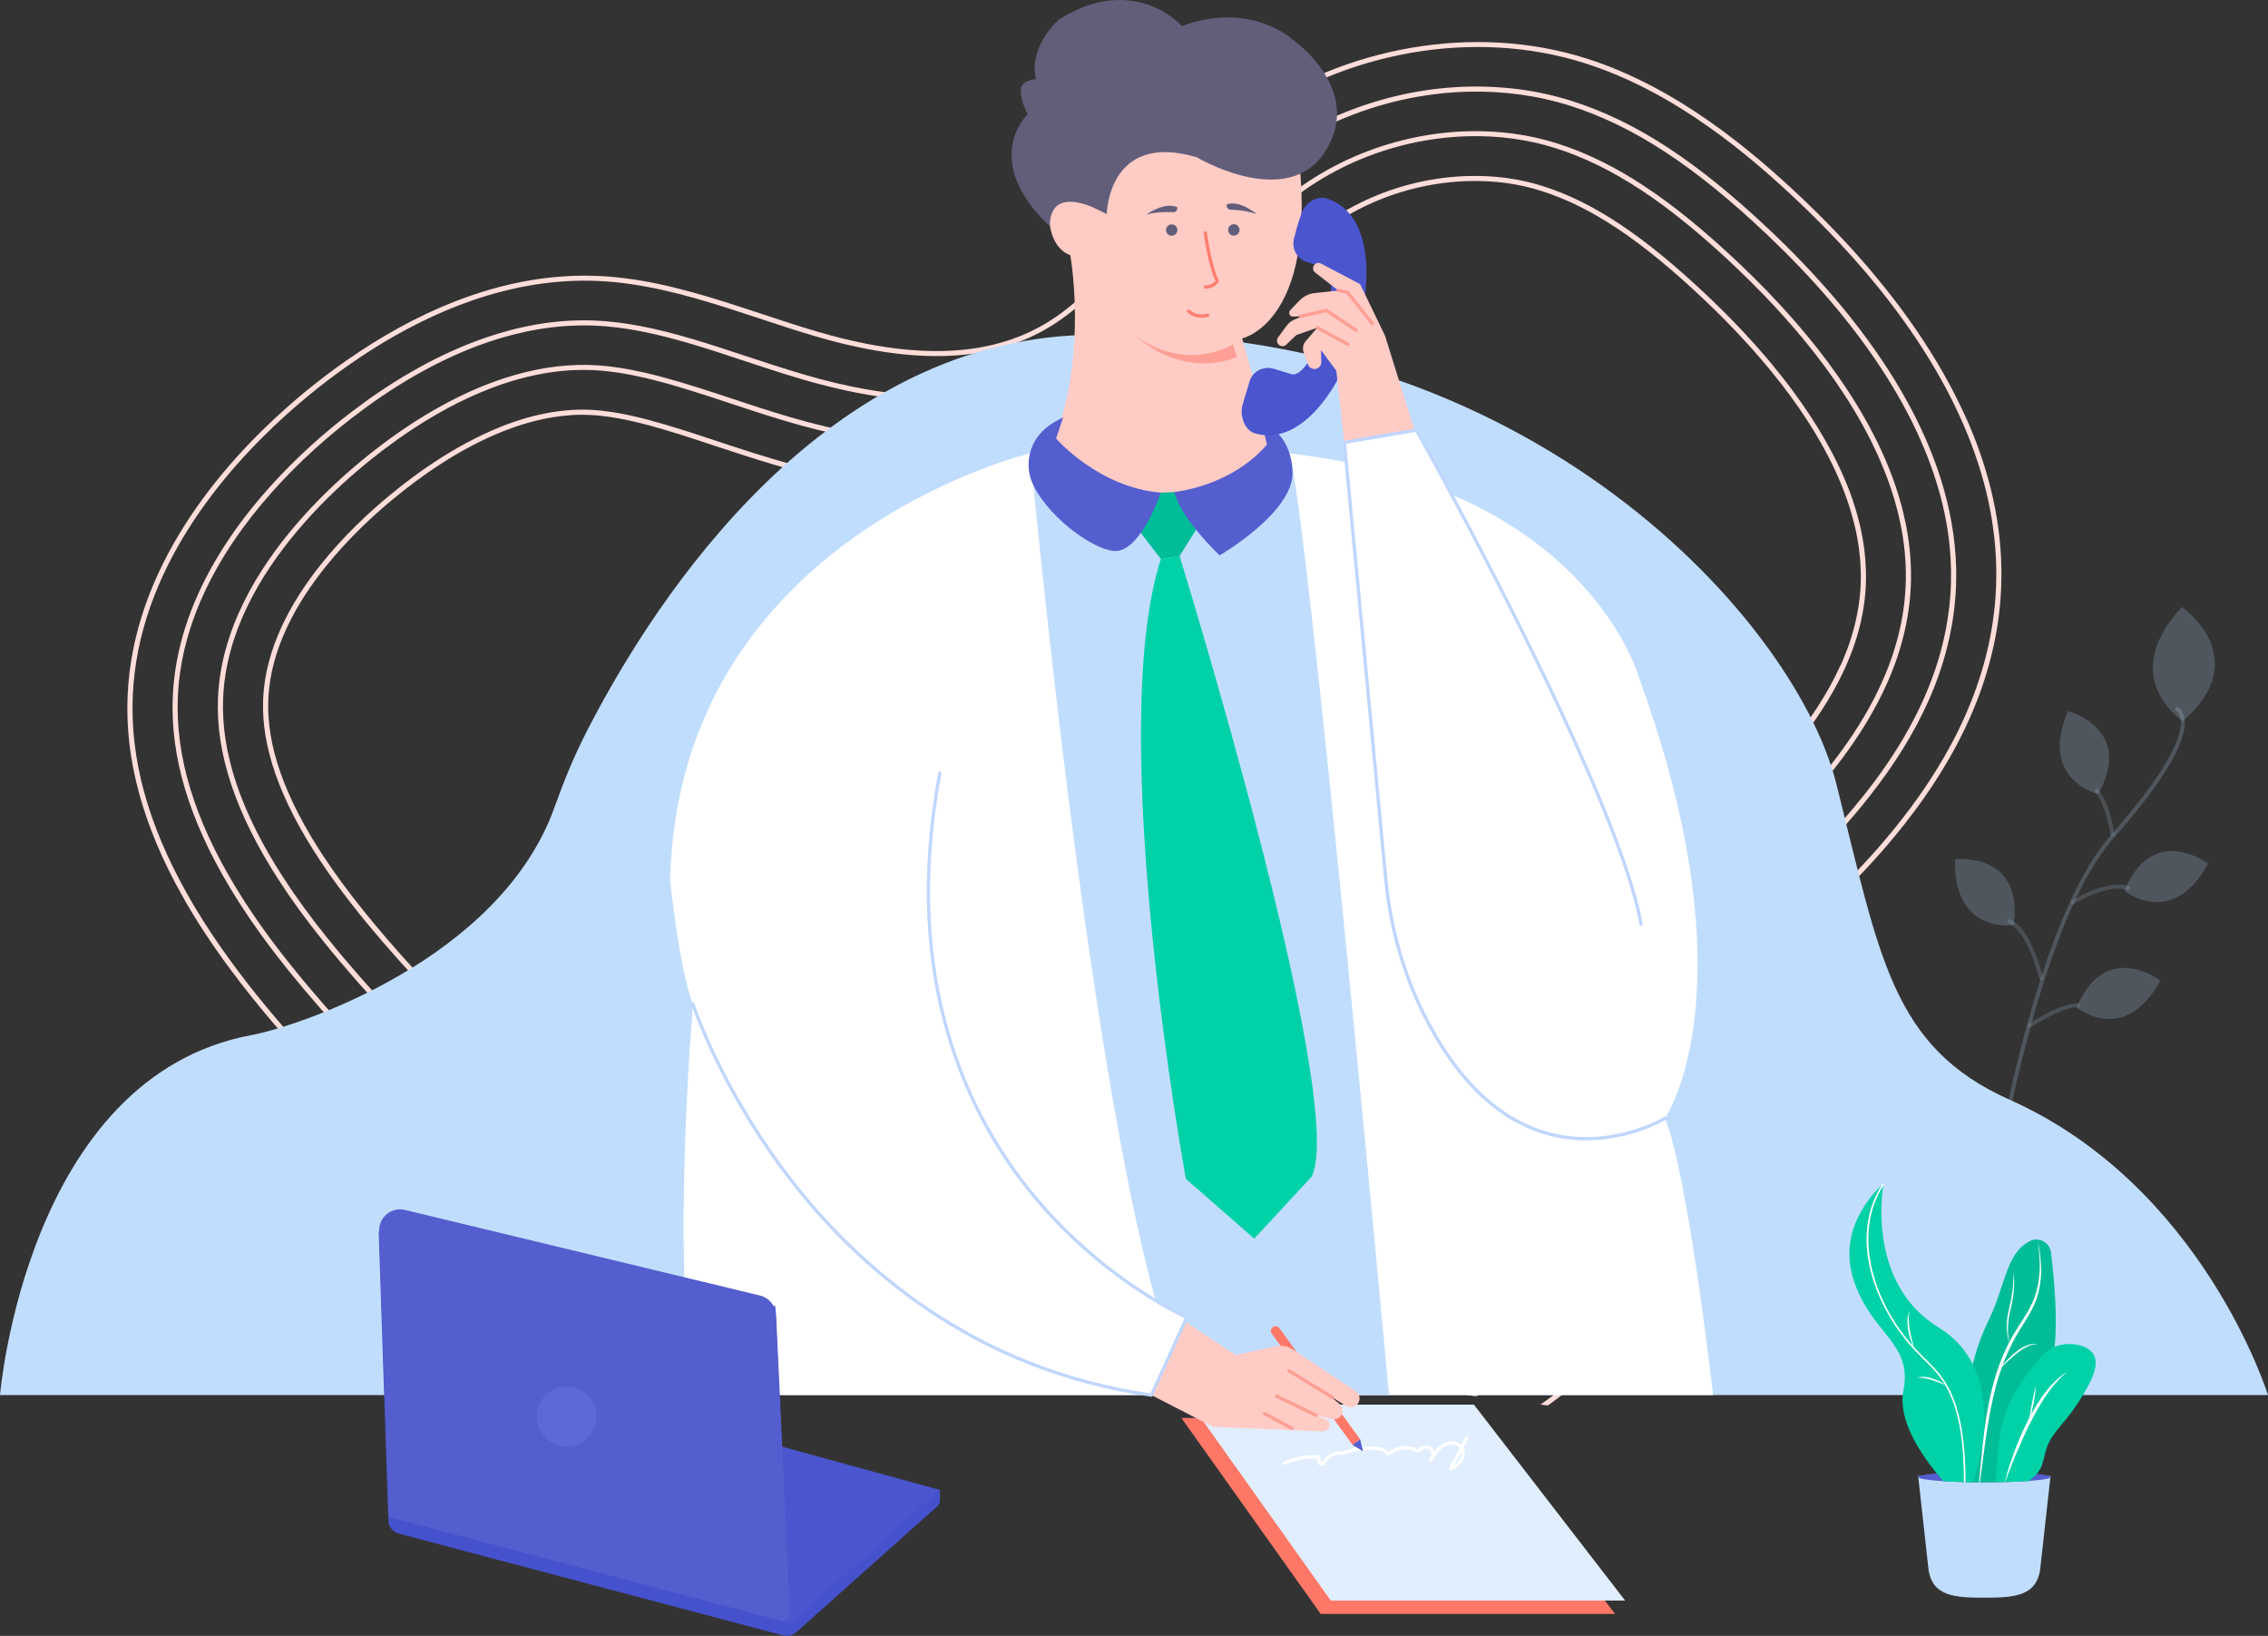 <svg width="208" height="150" viewBox="0 0 208 150" fill="none" xmlns="http://www.w3.org/2000/svg">
<rect x="0" y="0" width="208" height="150" fill="#333333" stroke="none"/>
<g clip-path="url(#clip0)">
<path d="M179.395 36.411C179.296 36.209 179.194 36.011 179.092 35.812C178.987 35.608 178.879 35.403 178.768 35.201C177.297 32.475 175.574 29.894 173.738 27.493C173.141 26.717 172.533 25.959 171.916 25.225C171.032 24.16 170.124 23.137 169.216 22.162C167.916 20.76 166.606 19.451 165.33 18.235C160.845 13.99 153.911 8.024 145.453 5.349C135.208 2.112 123.292 4.272 114.453 10.56C112.598 11.875 110.878 13.377 109.338 15.046C108.892 15.537 108.448 16.039 108.023 16.554C107.001 17.772 106.03 19.045 105.083 20.29C105.08 20.299 105.077 20.299 105.071 20.308C102.489 23.702 99.825 27.207 96.226 29.458C95.903 29.662 95.57 29.855 95.232 30.035C94.183 30.601 93.068 31.055 91.888 31.392C89.641 32.048 87.157 32.298 84.406 32.151C84.088 32.136 83.762 32.111 83.435 32.084C80.84 31.868 78.021 31.308 74.959 30.409C73.227 29.9 71.477 29.322 69.781 28.76C65.721 27.418 61.538 26.031 57.23 25.504C56.391 25.399 55.546 25.327 54.701 25.297C46.497 24.984 38.988 28.294 33.133 32.133C32.705 32.415 32.285 32.698 31.875 32.984C30.422 33.989 29.088 35.018 27.884 36.011C27.36 36.441 26.811 36.913 26.233 37.428C20.384 42.621 12.207 51.951 11.704 63.784C11.452 69.626 13.091 75.668 16.672 82.064C17.909 84.279 19.383 86.535 21.097 88.843C21.75 89.73 22.448 90.63 23.18 91.539C25.553 94.484 28.088 97.312 30.715 100.053C33.463 102.923 36.315 105.691 39.201 108.402C41.901 110.938 44.624 113.421 47.324 115.873C47.584 116.107 47.845 116.348 48.103 116.583L48.927 116.688C48.501 116.3 48.073 115.912 47.647 115.524C44.828 112.963 41.981 110.373 39.165 107.719C36.345 105.063 33.559 102.349 30.877 99.536C28.324 96.864 25.864 94.108 23.548 91.244C22.868 90.398 22.215 89.559 21.601 88.725C19.878 86.415 18.395 84.152 17.148 81.938C13.565 75.578 11.928 69.581 12.177 63.793C12.666 52.3 20.522 43.18 26.287 38.002C26.955 37.401 27.593 36.856 28.186 36.363C29.319 35.424 30.572 34.461 31.926 33.511C32.639 33.011 33.385 32.512 34.155 32.024C36.927 30.276 40.037 28.669 43.402 27.517C46.925 26.311 50.722 25.604 54.68 25.754C55.734 25.796 56.777 25.896 57.817 26.046C61.856 26.624 65.799 27.926 69.637 29.196C71.333 29.756 73.089 30.339 74.827 30.848C77.377 31.597 79.759 32.111 81.991 32.391C82.497 32.458 82.995 32.509 83.486 32.548C87.441 32.873 90.881 32.418 93.874 31.185C94.417 30.959 94.947 30.709 95.459 30.436C95.867 30.216 96.268 29.981 96.652 29.732C100.184 27.463 102.809 24.048 105.347 20.718C105.383 20.669 105.422 20.621 105.458 20.57C106.369 19.37 107.304 18.148 108.28 16.969C108.742 16.415 109.212 15.868 109.695 15.344C111.187 13.723 112.85 12.266 114.645 10.982C123.367 4.733 135.175 2.575 145.312 5.783C153.677 8.427 160.563 14.342 165.009 18.56C166.238 19.728 167.499 20.985 168.752 22.33C169.579 23.218 170.406 24.139 171.218 25.095C171.91 25.911 172.593 26.753 173.258 27.619C175.032 29.924 176.701 32.394 178.133 35C178.451 35.565 178.75 36.14 179.038 36.721C179.137 36.913 179.233 37.112 179.326 37.307C179.61 37.9 179.886 38.499 180.144 39.104C180.171 39.17 180.198 39.233 180.225 39.302C182.007 43.514 183.101 48.027 183.083 52.73V52.733C183.08 53.446 183.053 54.162 182.999 54.884C182.996 54.905 182.996 54.932 182.993 54.953C182.966 55.314 182.933 55.675 182.888 56.033C182.001 63.838 178.163 70.592 173.558 76.197C172.71 77.232 171.835 78.231 170.942 79.191C170.532 79.636 170.115 80.076 169.699 80.5C167.406 82.856 165.075 84.95 162.939 86.767C162.51 87.137 162.103 87.483 161.722 87.814C156.901 92.005 155.964 93.542 155.209 98.982C155.188 99.166 155.161 99.358 155.134 99.554C155.023 100.402 154.918 101.338 154.798 102.391C154.139 108.161 152.841 115.56 148.563 121.622C146.615 124.387 144.2 126.767 141.282 128.786L141.962 128.873C144.742 126.884 147.056 124.556 148.949 121.878C153.282 115.731 154.603 108.261 155.265 102.433C155.388 101.359 155.499 100.402 155.613 99.542C155.637 99.352 155.661 99.166 155.691 98.988C156.413 93.795 157.336 92.258 161.881 88.289C162.304 87.919 162.759 87.531 163.245 87.116C165.348 85.323 167.64 83.268 169.905 80.951C170.262 80.59 170.615 80.22 170.972 79.841C171.934 78.815 172.887 77.75 173.804 76.634C178.586 70.848 182.58 63.835 183.401 55.684C183.425 55.474 183.443 55.257 183.458 55.044C183.461 55.022 183.461 55.001 183.464 54.977C183.521 54.255 183.548 53.533 183.55 52.82C183.553 52.808 183.553 52.805 183.553 52.796C183.58 47.991 182.466 43.388 180.65 39.092C180.623 39.022 180.593 38.956 180.563 38.884C180.198 38.057 179.805 37.226 179.395 36.411Z" fill="#FFDDD9"/>
<path d="M172.698 33.182C171.712 31.699 170.651 30.273 169.561 28.907C168.704 27.845 167.832 26.822 166.945 25.841C166.448 25.291 165.95 24.752 165.456 24.232C164.44 23.167 163.424 22.159 162.427 21.214C155.676 14.812 150.031 11.12 144.125 9.252C141.114 8.298 137.902 7.859 134.588 7.943C127.445 8.132 120.4 10.792 115.094 15.203C114.129 16 113.224 16.86 112.385 17.772C111.007 19.27 109.734 20.94 108.379 22.715C108.376 22.721 108.37 22.724 108.37 22.73C107.468 23.913 106.561 25.107 105.602 26.275C105.599 26.278 105.593 26.284 105.593 26.29C104.403 27.731 103.142 29.127 101.728 30.393C100.532 31.465 99.226 32.445 97.769 33.291C97.572 33.405 97.368 33.519 97.164 33.628C95.927 34.29 94.611 34.831 93.224 35.249C91.163 35.869 88.942 36.212 86.587 36.275C84.379 36.333 82.06 36.152 79.585 35.722C77.724 35.4 75.777 34.943 73.718 34.338C72.822 34.073 71.926 33.793 71.036 33.51C70.15 33.228 69.269 32.936 68.403 32.65C65.086 31.552 61.895 30.496 58.713 29.894C57.298 29.62 55.887 29.446 54.47 29.389C53.964 29.37 53.442 29.364 52.921 29.38C49.628 29.467 46.449 30.213 43.492 31.338C41.502 32.096 39.605 33.02 37.843 34.031C35.803 35.195 33.933 36.474 32.285 37.735C31.662 38.207 31.069 38.679 30.509 39.14C29.361 40.087 28.046 41.249 26.682 42.609C21.765 47.51 16.222 54.965 15.845 63.892C15.611 69.374 17.337 75.147 21.088 81.393C22.32 83.445 23.77 85.548 25.448 87.712C25.768 88.124 26.098 88.542 26.433 88.96C28.39 91.382 30.464 93.735 32.615 96.028C38.164 101.94 44.234 107.46 50.155 112.846C51.881 114.416 53.619 115.999 55.396 117.545L56.244 117.657C54.287 115.963 52.37 114.224 50.476 112.503C44.537 107.105 38.455 101.575 32.906 95.648C30.781 93.386 28.735 91.063 26.805 88.665C26.508 88.298 26.218 87.931 25.93 87.564C24.279 85.449 22.847 83.388 21.628 81.375C17.825 75.126 16.081 69.359 16.309 63.904C16.678 55.29 21.948 48.054 26.736 43.213C28.186 41.742 29.595 40.493 30.808 39.495C31.294 39.094 31.8 38.688 32.333 38.279C33.978 37.01 35.848 35.716 37.888 34.533C39.698 33.486 41.649 32.527 43.701 31.747C46.599 30.655 49.706 29.93 52.927 29.846C53.436 29.831 53.943 29.834 54.446 29.852C55.884 29.906 57.316 30.093 58.758 30.372C61.871 30.977 65.002 32.009 68.259 33.089C68.795 33.27 69.341 33.45 69.889 33.628C71.102 34.028 72.337 34.419 73.577 34.783C75.312 35.288 76.969 35.698 78.563 36.008C81.425 36.564 84.076 36.802 86.593 36.739C89.706 36.654 92.592 36.089 95.202 35.045C95.954 34.75 96.679 34.41 97.383 34.031C97.799 33.808 98.198 33.577 98.59 33.333C100.029 32.445 101.317 31.422 102.495 30.315C104.877 28.086 106.836 25.513 108.757 22.995C110.096 21.232 111.364 19.565 112.733 18.079C113.485 17.261 114.294 16.49 115.148 15.762C120.403 11.297 127.451 8.599 134.594 8.409C137.857 8.325 141.018 8.755 143.978 9.691C149.815 11.544 155.4 15.2 162.1 21.551C163.08 22.484 164.08 23.474 165.078 24.517C165.564 25.029 166.049 25.547 166.528 26.082C167.403 27.042 168.266 28.053 169.105 29.094C170.082 30.306 171.029 31.567 171.922 32.876C172.599 33.862 173.249 34.876 173.854 35.914C174.01 36.176 174.163 36.444 174.313 36.712C175.014 37.954 175.652 39.233 176.218 40.542C176.626 41.474 176.998 42.428 177.324 43.391C177.369 43.52 177.414 43.656 177.453 43.785C177.537 44.038 177.615 44.285 177.69 44.54C177.762 44.778 177.833 45.013 177.896 45.25C177.929 45.374 177.962 45.497 177.995 45.623C178.469 47.428 178.78 49.273 178.885 51.156C178.891 51.216 178.894 51.274 178.897 51.337C178.933 52.008 178.945 52.682 178.927 53.356C178.915 53.81 178.894 54.264 178.858 54.718C178.75 56.084 178.544 57.444 178.223 58.795C177.657 61.202 176.755 63.594 175.499 65.998C174.367 68.17 172.947 70.355 171.224 72.557C171.065 72.761 170.903 72.966 170.735 73.168C169.794 74.341 168.77 75.52 167.655 76.709C165.516 78.998 163.062 81.315 160.278 83.689C160.272 83.695 160.266 83.701 160.26 83.704C158.741 85.001 157.492 86.111 156.455 87.137C153.608 89.962 152.386 92.125 151.622 95.606C151.409 96.584 151.232 97.67 151.062 98.904C151.032 99.123 151.002 99.346 150.969 99.584C150.873 100.336 150.777 101.148 150.678 102.018C150.076 107.298 148.904 114.04 145.174 119.333C142.681 122.868 139.151 125.723 134.54 127.919L135.376 128.031C139.754 125.84 143.133 123.033 145.557 119.597C149.354 114.218 150.537 107.403 151.145 102.066C151.244 101.178 151.343 100.354 151.442 99.59C151.472 99.361 151.499 99.138 151.529 98.919C151.721 97.517 151.933 96.313 152.191 95.239C152.862 92.471 153.893 90.549 155.964 88.316C157.105 87.089 158.561 85.765 160.446 84.155C160.485 84.119 160.527 84.086 160.563 84.056C163.325 81.703 165.77 79.399 167.904 77.127C168.925 76.041 169.875 74.961 170.762 73.884C171.014 73.574 171.26 73.267 171.502 72.954C173.768 70.072 175.526 67.228 176.806 64.388C177.609 62.607 178.223 60.823 178.651 59.033C178.69 58.864 178.732 58.693 178.768 58.525C178.789 58.437 178.807 58.347 178.825 58.263C179.071 57.095 179.239 55.925 179.329 54.752C179.395 53.924 179.416 53.1 179.401 52.282C179.401 52.215 179.398 52.152 179.398 52.086C179.401 52.074 179.398 52.065 179.398 52.056C179.329 49.3 178.831 46.604 178.016 43.999C177.992 43.926 177.971 43.854 177.947 43.782C177.932 43.734 177.917 43.683 177.899 43.638C177.86 43.517 177.822 43.391 177.78 43.277C177.738 43.153 177.696 43.033 177.654 42.913C177.345 42.016 176.992 41.137 176.614 40.268C175.535 37.792 174.193 35.421 172.698 33.182Z" fill="#FFDDD9"/>
<path d="M166.624 31.883C166.304 31.477 165.977 31.079 165.654 30.688C165.237 30.186 164.818 29.695 164.398 29.217C164.257 29.061 164.12 28.904 163.985 28.754C163.826 28.573 163.664 28.396 163.502 28.218C163.059 27.734 162.612 27.262 162.169 26.795C161.285 25.881 160.404 25.008 159.535 24.187C153.252 18.23 148.092 14.827 142.807 13.151C140.236 12.335 137.485 11.963 134.633 12.035C127.376 12.227 120.26 15.341 115.556 20.375C115.514 20.417 115.478 20.456 115.439 20.495C114.183 21.858 112.967 23.456 111.675 25.149C110.54 26.645 109.344 28.215 108.023 29.75C106.749 31.227 105.356 32.683 103.774 34.016C103.705 34.073 103.636 34.133 103.564 34.191C102.222 35.304 100.748 36.33 99.097 37.214C98.704 37.425 98.306 37.623 97.904 37.813C94.522 39.398 90.743 40.256 86.635 40.361C84.154 40.424 81.569 40.229 78.827 39.751C76.804 39.404 74.698 38.902 72.484 38.255C72.424 38.237 72.361 38.219 72.301 38.198C70.497 37.669 68.744 37.088 67.052 36.528C64.903 35.815 62.818 35.129 60.78 34.585C60.214 34.431 59.657 34.287 59.096 34.163C57.442 33.784 55.827 33.532 54.248 33.471C53.829 33.456 53.397 33.453 52.969 33.465C50.359 33.535 47.806 34.1 45.391 34.973C44.936 35.135 44.483 35.31 44.04 35.496C42.662 36.065 41.34 36.724 40.079 37.437C37.433 38.932 35.075 40.659 33.142 42.254C33.005 42.368 32.864 42.485 32.723 42.606C31.066 43.999 29.079 45.855 27.171 48.078C23.575 52.264 20.258 57.76 19.992 63.985C19.776 69.079 21.613 74.585 25.577 80.713C26.748 82.525 28.106 84.384 29.655 86.304C29.667 86.325 29.685 86.349 29.703 86.367C31.605 88.732 33.637 91.03 35.749 93.275C41.178 99.057 47.159 104.497 52.999 109.804C56.286 112.792 59.627 115.831 63.123 118.544L64.049 118.668C60.34 115.843 56.798 112.62 53.319 109.455C47.513 104.175 41.562 98.766 36.16 93.022C34.044 90.781 32.019 88.485 30.119 86.126C30.101 86.108 30.086 86.087 30.071 86.072C28.54 84.173 27.195 82.335 26.035 80.548C22.08 74.471 20.249 69.016 20.465 63.994C20.714 58.073 23.797 52.802 27.228 48.725C29.109 46.478 31.102 44.594 32.78 43.162C33.008 42.967 33.226 42.783 33.445 42.606C33.942 42.194 34.467 41.772 35.021 41.351L35.03 41.342C35.177 41.231 35.324 41.116 35.48 41.008C36.882 39.955 38.443 38.905 40.124 37.942C41.382 37.223 42.706 36.555 44.082 35.978C44.708 35.716 45.34 35.475 45.984 35.249C46.53 35.063 47.087 34.895 47.644 34.741C49.376 34.269 51.159 33.971 52.972 33.926C53.391 33.914 53.811 33.917 54.221 33.932C55.818 33.992 57.457 34.254 59.138 34.645C59.387 34.705 59.633 34.762 59.881 34.822V34.825C62.144 35.391 64.487 36.164 66.896 36.962C68.427 37.47 70.006 37.993 71.63 38.478C71.867 38.553 72.106 38.622 72.343 38.694C74.015 39.185 75.63 39.591 77.194 39.91C80.547 40.599 83.666 40.897 86.638 40.819C91.264 40.698 95.489 39.639 99.196 37.675C99.238 37.657 99.277 37.632 99.313 37.614C101.203 36.603 102.86 35.415 104.352 34.124C104.361 34.115 104.37 34.109 104.376 34.1C105.985 32.71 107.4 31.203 108.688 29.674C109.893 28.248 110.992 26.804 112.047 25.417C113.266 23.814 114.426 22.291 115.603 20.991C115.663 20.925 115.72 20.862 115.777 20.802C120.395 15.787 127.445 12.678 134.633 12.492C137.432 12.417 140.131 12.787 142.651 13.581C147.865 15.236 152.973 18.606 159.206 24.512C160.06 25.324 160.931 26.187 161.803 27.093C162.28 27.583 162.756 28.089 163.224 28.609C163.406 28.808 163.586 29.006 163.76 29.208C163.922 29.386 164.081 29.566 164.236 29.744C164.569 30.12 164.893 30.505 165.222 30.896C165.624 31.38 166.022 31.874 166.415 32.376C168.956 35.62 171.227 39.209 172.758 43.012C173.258 44.239 173.675 45.491 174.001 46.764C174.04 46.902 174.073 47.038 174.106 47.176C174.271 47.883 174.418 48.596 174.523 49.309C174.78 51.003 174.858 52.727 174.723 54.46C174.583 56.307 174.205 58.151 173.591 59.999C173.549 60.137 173.498 60.279 173.45 60.42C173.378 60.628 173.3 60.835 173.222 61.04C172.428 63.134 171.329 65.24 169.905 67.379C169.612 67.821 169.303 68.267 168.983 68.712C168.854 68.889 168.725 69.067 168.593 69.241C167.613 70.559 166.511 71.889 165.285 73.234V73.237C163.565 75.132 161.6 77.061 159.385 79.038C158.804 79.558 158.202 80.079 157.582 80.608C151.637 85.675 149.237 88.668 147.928 93.398C147.496 94.96 147.184 96.701 146.906 98.778C146.873 99.003 146.84 99.238 146.813 99.475C146.726 100.152 146.642 100.862 146.555 101.615C146.007 106.41 144.97 112.494 141.782 117.016C138.621 121.496 133.348 124.727 125.809 126.764L126.971 126.915C127.652 126.716 128.314 126.505 128.958 126.286C135.017 124.21 139.388 121.219 142.169 117.278C145.42 112.665 146.474 106.51 147.023 101.66C147.11 100.899 147.193 100.177 147.283 99.49C147.316 99.25 147.343 99.018 147.379 98.787C147.643 96.858 147.934 95.212 148.329 93.738C149.605 88.972 151.958 86.006 157.887 80.957C158.313 80.593 158.732 80.229 159.143 79.871C161.57 77.735 163.706 75.656 165.567 73.613C166.801 72.262 167.913 70.923 168.905 69.603C169.013 69.455 169.123 69.314 169.225 69.166C169.501 68.787 169.768 68.414 170.022 68.038C171.682 65.61 172.932 63.218 173.801 60.838C173.864 60.67 173.92 60.501 173.977 60.333C174.019 60.209 174.061 60.083 174.1 59.957C174.69 58.133 175.053 56.313 175.197 54.487C175.338 52.64 175.245 50.81 174.954 49.008C174.843 48.295 174.696 47.588 174.52 46.881C174.487 46.749 174.454 46.61 174.415 46.472C174.082 45.208 173.657 43.957 173.156 42.729C171.571 38.851 169.228 35.183 166.624 31.883Z" fill="#FFDDD9"/>
<path d="M166.804 64.647C166.469 65.171 166.112 65.697 165.731 66.23C165.842 66.338 165.953 66.449 166.064 66.558C166.415 66.076 166.744 65.595 167.05 65.117C167.778 63.997 168.404 62.89 168.931 61.798L168.794 60.998C168.254 62.198 167.592 63.414 166.804 64.647ZM110.135 33.532C109.635 34.079 109.107 34.627 108.562 35.165C108.733 35.213 108.904 35.261 109.074 35.31C109.686 34.702 110.264 34.079 110.824 33.456L110.135 33.532ZM106.644 36.934C104.987 38.354 103.13 39.681 101.02 40.812C99.594 41.577 98.102 42.221 96.556 42.747C96.005 42.937 95.441 43.111 94.875 43.268L94.917 43.734C96.106 43.409 97.257 43.021 98.378 42.561C99.36 42.166 100.313 41.718 101.242 41.222C103.603 39.955 105.641 38.457 107.444 36.853L106.644 36.934ZM164.437 35.863C164.317 35.698 164.194 35.532 164.068 35.367C163.814 35.03 163.556 34.699 163.292 34.371C162.978 33.977 162.663 33.586 162.34 33.201C162.235 33.077 162.133 32.951 162.028 32.828C161.33 32.012 160.62 31.221 159.907 30.457C158.813 29.283 157.707 28.188 156.635 27.168C150.816 21.653 146.145 18.533 141.476 17.059C139.343 16.382 137.054 16.075 134.669 16.139C128.472 16.301 122.42 18.955 118.477 23.233C117.692 24.084 116.892 25.086 116.056 26.166C115.702 26.627 115.34 27.099 114.971 27.586C114.579 28.101 114.174 28.633 113.752 29.175C112.664 30.586 111.474 32.069 110.138 33.532C109.638 34.079 109.11 34.627 108.565 35.165C107.96 35.764 107.322 36.354 106.647 36.931C104.99 38.351 103.133 39.678 101.023 40.809C99.597 41.574 98.105 42.218 96.559 42.744C96.008 42.934 95.444 43.108 94.878 43.265C93.416 43.671 91.903 43.975 90.348 44.176C89.149 44.333 87.924 44.429 86.674 44.459C85.011 44.501 83.315 44.441 81.565 44.267C78.32 43.954 74.908 43.262 71.243 42.191C69.859 41.784 68.522 41.357 67.231 40.933C67.132 40.903 67.036 40.873 66.941 40.837C66.515 40.698 66.09 40.56 65.673 40.421C63.534 39.711 61.454 39.025 59.474 38.502C58.305 38.192 57.178 37.939 56.088 37.774C56.085 37.774 56.082 37.777 56.082 37.777C55.372 37.669 54.683 37.596 54.014 37.572C53.688 37.56 53.346 37.557 53.005 37.566C52.681 37.575 52.355 37.593 52.031 37.62C50.335 37.765 48.663 38.156 47.042 38.715C46.712 38.83 46.383 38.95 46.056 39.08C45.445 39.323 44.843 39.585 44.252 39.865C44.019 39.976 43.788 40.087 43.56 40.205C42.485 40.746 41.454 41.342 40.471 41.962C38.718 43.072 37.127 44.27 35.767 45.392C33.93 46.905 31.542 49.104 29.409 51.782C26.658 55.23 24.33 59.478 24.132 64.1C23.95 68.453 25.66 73.327 29.343 78.884C30.389 80.467 31.593 82.1 32.959 83.797C33.199 84.089 33.436 84.381 33.676 84.676C35.473 86.848 37.382 88.981 39.371 91.069C44.555 96.524 50.26 101.714 55.83 106.784C61.068 111.543 66.467 116.456 72.217 119.751L73.484 119.913C67.393 116.655 61.682 111.465 56.154 106.435C50.611 101.395 44.942 96.238 39.782 90.817C37.807 88.741 35.908 86.629 34.122 84.468C33.858 84.146 33.595 83.824 33.334 83.499C31.971 81.815 30.778 80.19 29.738 78.625C26.113 73.15 24.426 68.369 24.606 64.112C24.8 59.538 27.153 55.323 29.906 51.908C31.983 49.333 34.29 47.209 36.073 45.744C37.364 44.676 38.865 43.538 40.519 42.479C42.245 41.369 44.142 40.34 46.128 39.552C46.443 39.432 46.754 39.311 47.072 39.2C48.699 38.628 50.38 38.228 52.082 38.09C52.397 38.06 52.708 38.041 53.023 38.035C53.349 38.026 53.679 38.029 53.999 38.045C54.587 38.066 55.201 38.123 55.827 38.213C55.827 38.213 55.827 38.213 55.833 38.216C57.011 38.382 58.245 38.658 59.525 39.001C61.442 39.519 63.453 40.181 65.526 40.87C65.715 40.93 65.904 40.993 66.093 41.056C66.194 41.089 66.299 41.125 66.407 41.158C67.914 41.655 69.475 42.16 71.105 42.642C74.033 43.499 76.795 44.11 79.447 44.489C81.952 44.847 84.355 44.992 86.686 44.928C87.948 44.898 89.185 44.799 90.392 44.639C91.951 44.441 93.464 44.14 94.926 43.737C96.115 43.412 97.266 43.024 98.387 42.564C99.369 42.169 100.322 41.721 101.251 41.225C103.612 39.958 105.65 38.46 107.453 36.856C108.023 36.351 108.565 35.836 109.086 35.316C109.698 34.708 110.276 34.085 110.836 33.462C112.152 31.997 113.32 30.517 114.402 29.115C114.731 28.685 115.055 28.26 115.37 27.848C115.627 27.511 115.879 27.18 116.131 26.855C117.069 25.628 117.967 24.488 118.839 23.543C122.696 19.355 128.622 16.761 134.69 16.602C137.024 16.539 139.262 16.84 141.342 17.501C145.941 18.958 150.561 22.041 156.32 27.505C157.471 28.591 158.651 29.774 159.817 31.037C160.437 31.702 161.051 32.391 161.65 33.098C161.884 33.372 162.115 33.646 162.343 33.926C162.69 34.35 163.032 34.774 163.37 35.207C163.625 35.538 163.874 35.866 164.119 36.203C164.134 36.215 164.143 36.236 164.155 36.248C166.283 39.14 168.119 42.278 169.291 45.527C169.576 46.309 169.818 47.098 170.016 47.889C170.043 47.988 170.07 48.09 170.094 48.187C170.265 48.906 170.4 49.631 170.496 50.359C170.663 51.638 170.708 52.931 170.606 54.225C170.466 56.024 170.055 57.833 169.363 59.665C169.36 59.674 169.357 59.68 169.351 59.689C169.261 59.93 169.162 60.173 169.06 60.417C168.982 60.606 168.899 60.799 168.812 60.995C168.269 62.198 167.61 63.414 166.822 64.647C166.487 65.171 166.13 65.697 165.749 66.23C164.854 67.484 163.829 68.763 162.672 70.06C160.542 72.461 157.956 74.943 154.918 77.536C152.365 79.712 150.375 81.595 148.811 83.406C146.912 85.603 145.635 87.691 144.721 90.079C143.79 92.513 143.226 95.251 142.762 98.723C142.735 98.934 142.705 99.147 142.681 99.37C142.6 99.969 142.528 100.586 142.453 101.233C141.962 105.541 141.06 110.969 138.411 114.723C134.402 120.404 125.428 123.837 111.708 124.923L113.824 125.2C119.199 124.658 123.804 123.734 127.625 122.423C132.82 120.644 136.556 118.159 138.798 114.985C141.506 111.146 142.42 105.646 142.921 101.281C142.999 100.622 143.073 99.993 143.148 99.382C143.175 99.16 143.205 98.94 143.235 98.726C143.679 95.441 144.209 92.823 145.075 90.495C145.971 88.079 147.223 85.979 149.117 83.776C150.672 81.956 152.659 80.073 155.226 77.888C158.265 75.298 160.847 72.816 162.987 70.409C164.149 69.106 165.183 67.821 166.088 66.558C166.439 66.076 166.768 65.595 167.074 65.117C167.802 63.997 168.428 62.89 168.955 61.798C169.12 61.455 169.279 61.115 169.42 60.772C169.552 60.468 169.675 60.167 169.791 59.866C169.8 59.839 169.809 59.815 169.818 59.791C170.52 57.926 170.939 56.084 171.08 54.249C171.179 52.947 171.137 51.647 170.975 50.356C170.885 49.652 170.756 48.948 170.594 48.244C170.564 48.118 170.535 47.991 170.499 47.865C170.283 46.983 170.01 46.105 169.696 45.235C168.467 41.944 166.6 38.779 164.437 35.863Z" fill="#FFDDD9"/>
<path d="M184.308 100.838C173.495 96.01 172.389 87.727 168.416 71.886C164.443 56.045 138.465 28.498 98.299 30.761C74 32.13 58.955 56.885 53.619 67.445C52.543 69.572 51.656 71.781 50.853 74.025C45.852 88 27.314 94.12 23.087 94.905C2.418 98.738 0 127.919 0 127.919H29.969H33.639H157.108H207.997C208 127.919 202.061 108.763 184.308 100.838Z" fill="#C1DDFE"/>
<g opacity="0.8">
<g opacity="0.8">
<g opacity="0.8">
<g opacity="0.8">
<g opacity="0.8">
<g opacity="0.8">
<path opacity="0.8" d="M180.566 122.699C180.602 122.344 184.422 86.938 193.627 76.528C199.733 69.624 200.213 66.835 199.955 65.787C199.826 65.258 199.5 65.129 199.485 65.126L199.607 64.779C199.628 64.786 200.12 64.966 200.303 65.676C200.656 67.036 199.832 70.066 193.899 76.775C184.773 87.098 180.967 122.386 180.928 122.741L180.566 122.699Z" fill="#C1DDFE"/>
</g>
</g>
</g>
</g>
</g>
<g opacity="0.8">
<g opacity="0.8">
<g opacity="0.8">
<g opacity="0.8">
<g opacity="0.8">
<path opacity="0.8" d="M200.186 66.121C200.186 66.121 194.067 62.147 200.108 55.66C200.105 55.66 206.853 60.309 200.186 66.121Z" fill="#C1DDFE"/>
</g>
</g>
</g>
</g>
</g>
<g opacity="0.8">
<g opacity="0.8">
<g opacity="0.8">
<g opacity="0.8">
<g opacity="0.8">
<path opacity="0.8" d="M192.425 72.81C192.425 72.81 186.936 71.507 189.663 65.201C189.666 65.201 195.787 66.832 192.425 72.81Z" fill="#C1DDFE"/>
</g>
</g>
</g>
</g>
</g>
<g opacity="0.8">
<g opacity="0.8">
<g opacity="0.8">
<g opacity="0.8">
<g opacity="0.8">
<path opacity="0.8" d="M190.451 92.39C190.451 92.39 194.846 95.94 198.127 89.908C198.127 89.908 193.087 86.057 190.451 92.39Z" fill="#C1DDFE"/>
</g>
</g>
</g>
</g>
</g>
<g opacity="0.8">
<g opacity="0.8">
<g opacity="0.8">
<g opacity="0.8">
<g opacity="0.8">
<path opacity="0.8" d="M194.829 81.676C194.829 81.676 199.224 85.226 202.505 79.194C202.508 79.197 197.468 75.343 194.829 81.676Z" fill="#C1DDFE"/>
</g>
</g>
</g>
</g>
</g>
<g opacity="0.8">
<g opacity="0.8">
<g opacity="0.8">
<g opacity="0.8">
<g opacity="0.8">
<path opacity="0.8" d="M184.671 84.829C184.671 84.829 179.092 85.66 179.299 78.788C179.299 78.788 185.588 78.027 184.671 84.829Z" fill="#C1DDFE"/>
</g>
</g>
</g>
</g>
</g>
<g opacity="0.8">
<g opacity="0.8">
<g opacity="0.8">
<g opacity="0.8">
<g opacity="0.8">
<g opacity="0.8">
<path opacity="0.8" d="M193.582 76.673C193.579 76.643 193.192 73.769 192.039 72.467L192.311 72.223C193.54 73.61 193.929 76.501 193.944 76.625L193.582 76.673Z" fill="#C1DDFE"/>
</g>
</g>
</g>
</g>
</g>
<g opacity="0.8">
<g opacity="0.8">
<g opacity="0.8">
<g opacity="0.8">
<g opacity="0.8">
<path opacity="0.8" d="M190.079 82.964L189.884 82.654C190.028 82.564 193.438 80.425 195.4 81.336L195.248 81.67C193.462 80.84 190.112 82.943 190.079 82.964Z" fill="#C1DDFE"/>
</g>
</g>
</g>
</g>
</g>
<g opacity="0.8">
<g opacity="0.8">
<g opacity="0.8">
<g opacity="0.8">
<g opacity="0.8">
<path opacity="0.8" d="M187.056 89.875C187.044 89.827 185.935 85.13 184.081 84.601L184.179 84.249C186.241 84.835 187.365 89.592 187.412 89.794L187.056 89.875Z" fill="#C1DDFE"/>
</g>
</g>
</g>
</g>
</g>
<g opacity="0.8">
<g opacity="0.8">
<g opacity="0.8">
<g opacity="0.8">
<g opacity="0.8">
<path opacity="0.8" d="M186.127 94.279L185.923 93.976C186.055 93.885 189.18 91.791 190.75 92.002L190.702 92.366C189.267 92.17 186.16 94.258 186.127 94.279Z" fill="#C1DDFE"/>
</g>
</g>
</g>
</g>
</g>
</g>
</g>
<path d="M94.488 41.571C94.488 41.571 62.245 49.195 61.457 80.68C61.457 80.68 62.242 88.62 63.554 92.101C63.554 92.101 61.457 116.565 63.815 127.919H157.108C157.108 127.919 154.78 107.412 152.682 102.55C152.682 102.55 160.808 90.886 150.324 62.174C150.324 62.174 145.62 44.682 118.219 41.574C118.219 41.571 106.809 45.205 94.488 41.571Z" fill="white"/>
<path d="M94.488 41.571C94.488 41.571 101.272 115.115 109.284 127.919H127.388C127.388 127.919 119.813 45.407 118.219 41.571C118.219 41.571 105.5 45.205 94.488 41.571Z" fill="#C1DDFE"/>
<path d="M113.919 31.031C113.919 31.031 122.153 29.28 118.402 9.775C118.402 9.775 97.38 10.572 96.859 18.163C96.859 18.163 95.882 18.506 96.301 20.784C96.718 23.061 98.156 23.386 98.156 23.386C98.156 23.386 100.361 35.478 94.788 44.062C94.788 44.062 98.213 47.019 107.223 45.756C109.937 45.374 113.383 43.806 117.116 42.672C117.113 42.672 115.118 35.12 113.919 31.031Z" fill="#FFCBC5"/>
<path d="M112.634 21.085C112.634 21.373 112.87 21.608 113.158 21.608C113.446 21.608 113.679 21.37 113.679 21.082C113.679 20.793 113.443 20.558 113.155 20.558C112.867 20.558 112.634 20.793 112.634 21.085Z" fill="#625E7A"/>
<path d="M106.935 21.097C106.935 21.386 107.172 21.62 107.459 21.62C107.747 21.62 107.981 21.383 107.981 21.094C107.981 20.805 107.744 20.57 107.456 20.57C107.169 20.573 106.935 20.808 106.935 21.097Z" fill="#625E7A"/>
<path d="M110.552 26.473C110.468 26.473 110.402 26.407 110.402 26.323C110.402 26.238 110.468 26.172 110.552 26.172C111.055 26.172 111.358 25.88 111.468 25.745C110.824 24.478 110.408 21.512 110.39 21.383C110.378 21.301 110.435 21.223 110.519 21.214C110.594 21.202 110.677 21.259 110.686 21.343C110.689 21.377 111.133 24.526 111.777 25.688C111.804 25.736 111.801 25.796 111.774 25.841C111.756 25.868 111.364 26.473 110.552 26.473Z" fill="#FF7E70"/>
<path d="M110.198 29.133C109.823 29.133 109.332 29.037 108.903 28.645C108.844 28.588 108.838 28.495 108.894 28.432C108.951 28.372 109.044 28.366 109.107 28.423C109.793 29.052 110.677 28.772 110.716 28.76C110.797 28.736 110.881 28.778 110.905 28.856C110.932 28.934 110.887 29.019 110.809 29.046C110.788 29.055 110.539 29.133 110.198 29.133Z" fill="#FF7E70"/>
<path d="M115.274 19.649C115.274 19.649 113.724 18.299 112.499 18.741C112.499 18.741 112.442 19.201 112.835 19.228C112.835 19.231 114.198 19.231 115.274 19.649Z" fill="#625E7A"/>
<path d="M105.137 19.674C105.137 19.674 106.794 18.458 107.978 19.003C107.978 19.003 107.996 19.466 107.603 19.46C107.606 19.463 106.249 19.349 105.137 19.674Z" fill="#625E7A"/>
<path d="M101.503 19.622C101.503 19.622 101.601 12.023 109.742 14.415C109.742 14.415 118.144 19.43 121.608 13.783C125.071 8.132 118.545 3.628 118.545 3.628C118.545 3.628 114.725 0.057 108.388 2.389C108.388 2.389 104.106 -2.527 97.179 1.742C97.179 1.742 94.314 4.101 95.004 7.269C95.004 7.269 93.556 7.302 93.613 8.367C93.67 9.432 94.249 10.473 94.249 10.473C94.249 10.473 89.817 14.625 96.301 20.781C96.301 20.781 95.9 17.27 100.118 18.961L101.503 19.622Z" fill="#625E7A"/>
<path d="M109.812 48.385L108.179 50.982L106.462 51.256L104.625 48.864L106.456 45.172L107.693 45.115C107.693 45.112 109.173 47.693 109.812 48.385Z" fill="#00BD97"/>
<path d="M108.178 50.982C108.178 50.982 123.612 100.877 120.307 107.876L115.025 113.574L108.757 108.092C108.757 108.092 101.296 67.289 106.461 51.256L108.178 50.982Z" fill="#00D1A7"/>
<path d="M115.72 38.74C115.72 38.74 118.402 39.555 118.539 43.268C118.677 46.977 111.855 50.922 111.855 50.922C111.855 50.922 108.295 47.603 107.693 45.112C107.693 45.112 112.853 44.643 116.19 40.767L115.72 38.74Z" fill="#545ECE"/>
<path d="M106.455 45.169C106.455 45.169 104.742 50.293 102.434 50.516C100.739 50.678 96.388 47.763 94.776 44.504C93.904 42.744 94.35 40.614 95.831 39.326C96.283 38.932 96.888 38.547 97.499 38.276L96.855 40.211C96.858 40.214 100.739 44.7 106.455 45.169Z" fill="#545ECE"/>
<path d="M121.638 18.191C129.77 20.661 123.013 42.163 115.058 39.721C114.123 39.438 113.674 38.066 113.955 37.127C114.186 36.291 114.366 35.809 114.597 34.973C114.878 34.034 115.891 33.532 116.826 33.815L118.417 34.302C120.463 34.895 123.409 25.131 121.437 24.515L119.846 24.027C118.911 23.744 118.411 22.727 118.692 21.789C118.923 20.952 119.025 20.495 119.334 19.635C119.612 18.69 120.703 17.908 121.638 18.191Z" fill="#4A55CE"/>
<path d="M108.349 130.02L121.125 147.987H148.125L134.255 130.02H108.349Z" fill="#FF7867"/>
<path d="M109.266 128.792L122.042 146.76H149.042L135.172 128.792H109.266Z" fill="#E0EEFE"/>
<path d="M133.027 134.8C132.979 134.8 132.937 134.779 132.907 134.74C132.871 134.692 132.868 134.629 132.895 134.578L133.881 132.733C133.56 132.408 132.97 132.384 132.559 132.601C132.119 132.83 131.807 133.248 131.538 133.663C131.496 133.786 131.424 133.898 131.328 133.985C131.274 134.036 131.187 134.039 131.13 133.991C131.073 133.943 131.058 133.859 131.097 133.795C131.148 133.711 131.202 133.624 131.259 133.537C131.277 133.47 131.286 133.398 131.28 133.326C131.268 133.155 131.187 133.001 131.067 132.914C130.845 132.76 130.489 132.824 130.315 133.049C130.216 133.179 130.036 133.218 129.89 133.14C129.162 132.748 128.197 132.845 127.547 133.374C127.469 133.437 127.364 133.464 127.265 133.446C127.175 133.428 127.097 133.374 127.052 133.296C126.977 133.164 126.735 133.037 126.489 133.001C125.398 132.848 124.278 132.977 123.25 133.374C123.202 133.392 123.151 133.398 123.103 133.392C122.468 133.317 121.806 133.666 121.491 134.238C121.431 134.346 121.32 134.412 121.197 134.412C121.075 134.403 120.979 134.355 120.922 134.253C120.838 134.108 120.799 133.937 120.811 133.771C120.811 133.753 120.805 133.738 120.799 133.732C119.789 133.702 118.77 133.901 117.854 134.301C117.779 134.334 117.689 134.301 117.656 134.223C117.623 134.147 117.656 134.057 117.734 134.024C118.689 133.606 119.75 133.395 120.793 133.422C120.88 133.425 120.961 133.461 121.021 133.528C121.084 133.597 121.116 133.693 121.111 133.789C121.102 133.895 121.128 134.006 121.182 134.099C121.206 134.105 121.221 134.099 121.23 134.087C121.605 133.41 122.387 133.001 123.139 133.088C124.221 132.673 125.392 132.541 126.531 132.7C126.818 132.739 127.172 132.893 127.313 133.143C127.328 133.149 127.343 133.146 127.355 133.137C128.095 132.532 129.195 132.423 130.027 132.872C130.033 132.875 130.057 132.887 130.075 132.863C130.345 132.514 130.887 132.42 131.235 132.664C131.385 132.769 131.493 132.929 131.547 133.112C131.78 132.806 132.059 132.517 132.416 132.33C132.91 132.071 133.602 132.087 134.025 132.451L134.369 131.807C134.408 131.735 134.498 131.704 134.573 131.747C134.645 131.786 134.672 131.876 134.633 131.951L134.234 132.697C134.246 132.715 134.258 132.736 134.267 132.757C134.282 132.788 134.294 132.824 134.303 132.857C134.387 133.257 134.297 133.702 134.058 134.075C133.818 134.448 133.449 134.713 133.051 134.797C133.048 134.8 133.039 134.8 133.027 134.8ZM134.04 133.076L133.353 134.364C133.533 134.259 133.695 134.102 133.815 133.913C133.98 133.654 134.058 133.356 134.04 133.076Z" fill="white"/>
<path d="M116.724 121.694L116.739 121.685C116.928 121.547 117.191 121.589 117.329 121.779L124.739 131.975L124.044 132.484L116.634 122.287C116.496 122.098 116.538 121.833 116.724 121.694Z" fill="#FF7867"/>
<path d="M125.006 133.073L124.739 131.975L124.044 132.484L125.006 133.073Z" fill="#545ECE"/>
<path d="M105.599 127.919L111.262 130.835L121.329 131.25C121.575 131.259 121.803 131.112 121.89 130.88C122.006 130.579 121.851 130.239 121.548 130.128L120.376 129.698L122.147 130.128C122.387 130.185 122.642 130.131 122.836 129.974C123.235 129.655 123.238 129.051 122.845 128.726L121.955 127.986L123.451 128.921C123.834 129.159 124.335 129.039 124.568 128.654C124.793 128.28 124.685 127.796 124.323 127.558L118.579 123.74C118.12 123.437 117.563 123.331 117.027 123.446L113.305 124.24L108.244 120.888L105.599 127.919Z" fill="#FFCBC5"/>
<path d="M118.474 131.118C118.45 131.118 118.426 131.112 118.402 131.1L115.891 129.74C115.819 129.701 115.792 129.61 115.831 129.535C115.87 129.46 115.963 129.436 116.035 129.475L118.546 130.835C118.617 130.874 118.644 130.964 118.605 131.039C118.578 131.091 118.528 131.118 118.474 131.118Z" fill="#FF9E94"/>
<path d="M120.694 129.926C120.673 129.926 120.649 129.92 120.628 129.911L117.009 128.157C116.934 128.121 116.904 128.031 116.94 127.956C116.976 127.88 117.066 127.85 117.141 127.886L120.76 129.64C120.835 129.676 120.865 129.767 120.829 129.842C120.805 129.893 120.751 129.926 120.694 129.926Z" fill="#FF9E94"/>
<path d="M122.219 128.299C122.192 128.299 122.165 128.293 122.141 128.277L118.111 125.807C118.04 125.765 118.019 125.672 118.061 125.6C118.102 125.528 118.195 125.507 118.267 125.549L122.297 128.019C122.369 128.061 122.39 128.154 122.348 128.226C122.318 128.274 122.267 128.299 122.219 128.299Z" fill="#FF9E94"/>
<path d="M123.57 43.162L122.557 34.001L121.146 32.102L121.182 33.174C121.194 33.489 120.972 33.766 120.664 33.824C120.358 33.881 120.056 33.706 119.951 33.411L119.552 32.283C119.432 31.943 119.504 31.567 119.738 31.293L120.811 30.048L118.893 30.721L117.958 31.606C117.754 31.799 117.434 31.787 117.245 31.576C117.086 31.398 117.074 31.137 117.212 30.944L117.979 29.891C118.18 29.614 118.453 29.401 118.767 29.274L119.453 28.998L118.59 29.028C118.378 29.034 118.21 28.85 118.237 28.64C118.246 28.564 118.279 28.495 118.33 28.441L119.181 27.556C119.552 27.168 120.05 26.928 120.58 26.87L122.734 26.639L120.613 24.987C120.418 24.834 120.367 24.56 120.493 24.346C120.625 24.12 120.91 24.042 121.14 24.163L124.736 26.052L127.025 30.788L130.111 40.689L123.57 43.162Z" fill="#FFCBC5"/>
<path d="M123.606 31.711C123.582 31.711 123.558 31.705 123.534 31.693L120.735 30.183C120.664 30.144 120.637 30.054 120.676 29.978C120.715 29.906 120.804 29.876 120.879 29.918L123.678 31.428C123.75 31.468 123.78 31.558 123.738 31.633C123.711 31.681 123.657 31.711 123.606 31.711Z" fill="#FF9E94"/>
<path d="M124.37 30.439C124.34 30.439 124.313 30.43 124.286 30.415L121.611 28.625L119.322 29.151C119.241 29.169 119.16 29.118 119.142 29.037C119.124 28.956 119.175 28.874 119.256 28.856L121.608 28.315C121.647 28.306 121.689 28.315 121.725 28.336L124.454 30.162C124.523 30.207 124.541 30.3 124.496 30.37C124.466 30.418 124.418 30.439 124.37 30.439Z" fill="#FF9E94"/>
<path d="M125.856 29.822C125.811 29.822 125.769 29.804 125.739 29.765L123.495 26.94L122.71 26.789C122.629 26.774 122.575 26.696 122.59 26.615C122.605 26.533 122.683 26.479 122.764 26.494L123.603 26.654C123.639 26.66 123.669 26.681 123.693 26.708L125.973 29.578C126.024 29.644 126.015 29.738 125.949 29.789C125.922 29.81 125.889 29.822 125.856 29.822Z" fill="#FF9E94"/>
<path d="M104.083 30.761C108.898 34.251 113.068 31.567 113.068 31.567L113.434 32.719C113.437 32.719 108.934 34.943 104.083 30.761Z" fill="#FF9E94"/>
<path d="M123.606 43.89L123.292 40.566L129.892 39.435L133.785 46.589L123.606 43.89Z" fill="white"/>
<path d="M145.464 104.563C144.356 104.563 143.172 104.431 141.95 104.097C137.557 102.896 133.83 99.463 130.869 93.894C128.709 89.833 127.382 85.335 126.926 80.527L123.145 40.578C123.139 40.5 123.193 40.427 123.268 40.415L129.872 39.284C129.935 39.272 129.998 39.302 130.027 39.359C130.21 39.687 148.443 72.289 150.651 84.718C150.666 84.799 150.612 84.877 150.531 84.892C150.447 84.907 150.372 84.853 150.357 84.772C148.218 72.719 130.902 41.541 129.821 39.603L123.46 40.692L127.229 80.5C127.681 85.266 128.997 89.727 131.139 93.753C134.06 99.244 137.725 102.626 142.034 103.805C147.721 105.36 152.566 102.448 152.614 102.418C152.682 102.373 152.775 102.397 152.82 102.469C152.862 102.541 152.841 102.632 152.769 102.677C152.724 102.701 149.626 104.563 145.464 104.563Z" fill="#C0D6FD"/>
<path d="M105.599 127.919L108.844 120.786C108.844 120.786 105.449 119.188 105.134 118.74L105.599 127.919Z" fill="white"/>
<path d="M105.598 128.07C105.592 128.07 105.583 128.07 105.577 128.07C89.074 125.732 78.491 116.089 72.516 108.411C66.047 100.095 63.441 92.228 63.417 92.15C63.39 92.071 63.434 91.987 63.512 91.96C63.59 91.936 63.674 91.978 63.701 92.056C63.725 92.134 66.32 99.963 72.759 108.237C78.686 115.849 89.173 125.407 105.509 127.757L108.643 120.861C107.588 120.374 100.777 117.043 94.788 109.861C88.807 102.689 82.434 90.101 86.051 70.851C86.066 70.77 86.147 70.716 86.224 70.731C86.305 70.746 86.359 70.824 86.344 70.905C82.749 90.04 89.077 102.544 95.016 109.666C101.452 117.383 108.825 120.614 108.897 120.645C108.933 120.66 108.963 120.69 108.978 120.729C108.993 120.768 108.99 120.81 108.975 120.846L105.73 127.98C105.709 128.034 105.655 128.07 105.598 128.07Z" fill="#C0D6FD"/>
<path d="M181.983 146.495C184.605 146.495 186.81 146.42 187.116 143.805L188.054 135.342H175.916L176.853 143.805C177.156 146.42 179.361 146.495 181.983 146.495Z" fill="#C1DDFE"/>
<path d="M188.051 135.435C188.051 135.577 187.286 135.706 186.07 135.793C185.447 135.835 184.704 135.874 183.886 135.895H183.862C183.643 135.901 183.415 135.907 183.188 135.91C183.134 135.91 183.08 135.91 183.029 135.913C182.69 135.916 182.343 135.919 181.983 135.919C181.845 135.919 181.71 135.919 181.576 135.916C181.552 135.919 181.525 135.919 181.498 135.916C181.306 135.916 181.12 135.913 180.934 135.913C180.719 135.91 180.506 135.904 180.299 135.901H180.266C180.215 135.898 180.164 135.898 180.116 135.895C179.418 135.877 178.777 135.85 178.22 135.814C176.814 135.724 175.916 135.589 175.916 135.435C175.916 135.303 176.563 135.185 177.617 135.101C178.295 135.047 179.149 135.002 180.104 134.978C180.11 134.975 180.119 134.975 180.128 134.975C180.167 134.975 180.212 134.975 180.254 134.972C180.575 134.966 180.91 134.96 181.255 134.957C181.366 134.957 181.474 134.954 181.588 134.957C181.626 134.954 181.668 134.954 181.707 134.954H181.983C182.358 134.954 182.729 134.957 183.086 134.963C183.223 134.963 183.361 134.966 183.496 134.969C183.703 134.972 183.913 134.978 184.11 134.981C184.152 134.984 184.194 134.987 184.233 134.987C185.255 135.02 186.133 135.074 186.795 135.14C187.583 135.218 188.051 135.321 188.051 135.435Z" fill="#545ECE"/>
<path d="M188.533 120.864C188.533 121.872 188.521 122.705 188.431 123.494V123.497C188.257 125.076 187.781 126.466 186.505 128.636L186.502 128.639C186.433 128.762 186.358 128.885 186.283 129.012C186.283 129.015 186.28 129.015 186.28 129.018C186.28 129.021 186.28 129.021 186.277 129.024C185.249 130.73 184.221 132.866 183.493 134.966C183.379 135.282 183.281 135.598 183.185 135.907C183.131 135.907 183.077 135.907 183.026 135.91C182.687 135.913 182.34 135.916 181.98 135.916C181.842 135.916 181.707 135.916 181.573 135.913C181.549 135.916 181.522 135.916 181.495 135.913C181.303 135.913 181.117 135.91 180.931 135.91C180.716 135.907 180.503 135.901 180.296 135.898C180.281 135.847 180.272 135.79 180.26 135.736C180.26 135.733 180.26 135.733 180.26 135.73C180.206 135.483 180.158 135.231 180.125 134.972C180.113 134.9 180.101 134.824 180.095 134.749V134.746C180.024 134.202 179.988 133.639 180.006 133.055V133.049C180.009 132.857 180.018 132.658 180.033 132.463C180.042 132.342 180.051 132.219 180.059 132.105V132.099C180.275 129.346 180.422 127.212 180.925 125.103C181.243 123.771 181.701 122.453 182.409 120.988C183.955 117.774 183.967 114.901 186.181 113.791C187.005 113.376 187.991 113.941 188.102 114.862C188.287 116.423 188.533 118.89 188.533 120.864Z" fill="#00BD97"/>
<path d="M187.185 116.857C187.14 117.892 186.906 118.93 186.447 119.868C186.001 120.81 185.384 121.643 184.886 122.525C184.401 123.373 183.999 124.267 183.664 125.182C183.649 125.221 183.634 125.263 183.619 125.302C183.616 125.311 183.613 125.317 183.61 125.326C183.259 126.274 182.993 127.255 182.771 128.238C182.651 128.735 182.561 129.243 182.465 129.743C182.378 130.248 182.292 130.754 182.214 131.262C182.058 132.276 181.923 133.29 181.794 134.313C181.767 134.524 181.737 134.74 181.707 134.954C181.665 135.273 181.62 135.595 181.575 135.917C181.551 135.92 181.525 135.92 181.498 135.917C181.528 135.598 181.557 135.279 181.587 134.957C181.608 134.737 181.629 134.515 181.647 134.295C181.746 133.272 181.851 132.252 181.98 131.229C182.106 130.206 182.28 129.192 182.498 128.181C182.717 127.173 182.978 126.171 183.334 125.2C183.604 124.475 183.91 123.765 184.266 123.076C184.269 123.067 184.275 123.061 184.278 123.052C184.395 122.829 184.518 122.606 184.644 122.39C185.165 121.496 185.77 120.669 186.235 119.766C186.702 118.869 186.957 117.868 187.032 116.851C187.122 115.834 187.032 114.805 186.888 113.788C187.104 114.79 187.223 115.822 187.185 116.857Z" fill="white"/>
<path d="M181.255 134.957C181.114 135.438 181.012 135.715 181.012 135.715L180.934 135.913C180.719 135.91 180.506 135.904 180.299 135.901H180.266C180.215 135.898 180.164 135.898 180.116 135.895C179.418 135.877 178.777 135.85 178.22 135.814C178.025 135.592 177.821 135.351 177.617 135.098C175.906 132.992 174.055 130.026 174.564 127.516C175.466 123.069 171.502 122.29 169.944 117.185C168.596 112.762 171.679 109.518 172.533 108.727C172.533 108.727 172.533 108.724 172.539 108.721C172.667 108.601 172.742 108.541 172.742 108.541C172.742 108.541 172.73 108.604 172.712 108.724V108.727C172.509 110.036 171.574 117.919 177.812 121.737C179.301 122.645 180.29 123.822 180.928 125.106C182.732 128.726 181.755 133.2 181.255 134.957Z" fill="#00D1A7"/>
<path d="M180.012 133.055V133.052C179.841 130.91 179.409 128.72 178.391 126.993V126.99C178.385 126.975 178.376 126.963 178.364 126.948C178.364 126.948 178.361 126.942 178.361 126.945C178.253 126.755 178.136 126.578 178.007 126.397C177.549 125.759 176.973 125.194 176.422 124.649C176.185 124.414 175.943 124.177 175.712 123.933C173.746 121.878 172.239 119.206 171.577 116.613C170.828 113.67 171.158 110.948 172.533 108.727C172.533 108.727 172.533 108.724 172.539 108.721C172.581 108.649 172.632 108.571 172.68 108.499L172.743 108.541L172.803 108.58C172.773 108.628 172.74 108.676 172.71 108.724V108.727C169.839 113.249 171.862 119.42 175.445 123.428C175.469 123.455 175.49 123.482 175.514 123.509C175.613 123.62 175.712 123.725 175.814 123.831C176.045 124.074 176.287 124.312 176.521 124.544C177.081 125.097 177.657 125.663 178.124 126.316C179.272 127.907 179.811 129.998 180.063 132.105V132.108C180.179 133.076 180.23 134.048 180.251 134.978C180.257 135.234 180.26 135.489 180.26 135.739C180.26 135.742 180.26 135.742 180.26 135.745C180.263 135.799 180.263 135.853 180.263 135.907C180.212 135.904 180.161 135.904 180.114 135.901C180.114 135.601 180.108 135.294 180.102 134.984C180.102 134.906 180.099 134.833 180.096 134.758V134.755C180.084 134.196 180.057 133.627 180.012 133.055Z" fill="white"/>
<path d="M183.886 135.896C184.704 135.874 185.447 135.838 186.07 135.793C186.343 135.598 186.585 135.381 186.792 135.14C187.002 134.894 187.167 134.626 187.272 134.328C187.46 133.789 187.532 133.221 187.727 132.685C188.084 131.704 188.83 130.925 189.492 130.116C190.325 129.087 191.053 127.971 191.652 126.788C192.096 125.913 192.578 124.64 191.721 123.855C191.619 123.762 191.511 123.683 191.392 123.614C191.053 123.419 190.651 123.313 190.259 123.268C189.645 123.199 189.003 123.253 188.434 123.491V123.494C188.383 123.512 188.332 123.533 188.284 123.557C187.604 123.891 187.083 124.481 186.606 125.076C185.024 127.05 183.898 128.915 183.448 131.422C183.239 132.598 183.155 133.771 183.086 134.957C183.068 135.273 183.05 135.589 183.029 135.908C183.08 135.905 183.134 135.905 183.188 135.905C183.418 135.902 183.643 135.896 183.862 135.889H183.886V135.896Z" fill="#00D1A7"/>
<path d="M183.886 135.895C184 135.592 184.111 135.288 184.23 134.987C184.449 134.418 184.68 133.856 184.911 133.293C185.303 132.366 185.708 131.449 186.157 130.555C186.603 129.659 187.092 128.783 187.649 127.956C187.931 127.543 188.23 127.146 188.56 126.77C188.887 126.394 189.252 126.048 189.66 125.753C188.773 126.244 188.069 127.011 187.46 127.817C187.155 128.223 186.882 128.651 186.621 129.084C186.499 129.288 186.379 129.496 186.268 129.707V129.71C186.217 129.806 186.16 129.899 186.112 129.999C186.109 129.999 186.109 129.999 186.109 130.002C186.04 130.14 185.965 130.275 185.896 130.417C185.447 131.325 185.045 132.255 184.701 133.203C184.485 133.789 184.284 134.382 184.111 134.978C184.021 135.282 183.937 135.586 183.862 135.892H183.886V135.895Z" fill="white"/>
<path d="M186.049 130.444C186.238 129.893 186.369 129.331 186.486 128.762C186.594 128.193 186.684 127.619 186.699 127.038C186.567 127.604 186.45 128.166 186.339 128.735C186.229 129.3 186.121 129.866 186.049 130.444Z" fill="white"/>
<path d="M184.338 123.241C184.248 122.976 184.203 122.702 184.176 122.426C184.147 122.149 184.144 121.872 184.159 121.598C184.185 121.045 184.278 120.5 184.413 119.962C184.542 119.417 184.638 118.86 184.686 118.304C184.728 117.744 184.743 117.182 184.659 116.628C184.671 116.908 184.665 117.185 184.647 117.464C184.632 117.741 184.608 118.018 184.572 118.295C184.5 118.845 184.401 119.393 184.269 119.931L184.179 120.341C184.15 120.479 184.129 120.617 184.105 120.756C184.072 121.036 184.039 121.315 184.045 121.598C184.042 122.155 184.108 122.729 184.338 123.241Z" fill="white"/>
<path d="M183.358 125.573C183.487 125.443 183.613 125.314 183.745 125.188C183.874 125.061 184.003 124.935 184.134 124.812C184.401 124.568 184.668 124.327 184.949 124.105C185.231 123.882 185.525 123.674 185.839 123.512C185.998 123.431 186.16 123.358 186.334 123.316C186.505 123.268 186.684 123.253 186.864 123.28C186.69 123.22 186.502 123.22 186.319 123.244C186.136 123.274 185.959 123.334 185.791 123.407C185.453 123.554 185.147 123.762 184.857 123.987C184.572 124.216 184.302 124.463 184.054 124.73C183.805 124.998 183.568 125.275 183.358 125.573Z" fill="white"/>
<path d="M178.504 127.038C178.115 126.761 177.683 126.554 177.231 126.4C177.003 126.325 176.769 126.271 176.526 126.25C176.29 126.229 176.032 126.238 175.819 126.355C176.05 126.295 176.284 126.328 176.511 126.367C176.739 126.412 176.964 126.469 177.183 126.545C177.626 126.686 178.061 126.866 178.504 127.038Z" fill="white"/>
<path d="M175.565 123.668C175.481 123.382 175.409 123.097 175.334 122.811C175.262 122.525 175.196 122.239 175.149 121.95C175.098 121.661 175.059 121.373 175.05 121.081C175.044 120.789 175.056 120.497 175.14 120.211C174.999 120.476 174.945 120.783 174.933 121.081C174.918 121.382 174.951 121.683 175.002 121.977C175.056 122.272 175.128 122.561 175.223 122.844C175.316 123.127 175.427 123.404 175.565 123.668Z" fill="white"/>
<path d="M84.912 137.544L71.758 133.943L71.108 119.769L36.147 111.961C35.41 111.796 34.715 112.377 34.739 113.135L35.617 139.422C35.635 139.987 36.024 140.475 36.57 140.622L71.839 149.958C72.252 150.066 72.696 149.961 73.017 149.675L85.988 138.092C86.125 137.968 86.203 137.794 86.203 137.61V136.614L84.912 137.544Z" fill="#4651CE"/>
<path d="M72.501 148.848L86.197 136.615L69.46 132.029L70.119 148.216L72.501 148.848Z" fill="#4A55CE"/>
<path d="M34.772 112.882L35.647 139.094L71.659 148.625C72.076 148.736 72.48 148.408 72.462 147.975L71.174 120.575C71.135 119.718 70.535 118.993 69.705 118.791L37.139 110.942C35.904 110.647 34.73 111.609 34.772 112.882Z" fill="#545ECE"/>
<path d="M51.974 132.637C53.493 132.637 54.724 131.4 54.724 129.875C54.724 128.35 53.493 127.113 51.974 127.113C50.455 127.113 49.223 128.35 49.223 129.875C49.223 131.4 50.455 132.637 51.974 132.637Z" fill="#5D68D9"/>
</g>
<defs>
<clipPath id="clip0">
<rect width="208" height="150" fill="white"/>
</clipPath>
</defs>
</svg>
